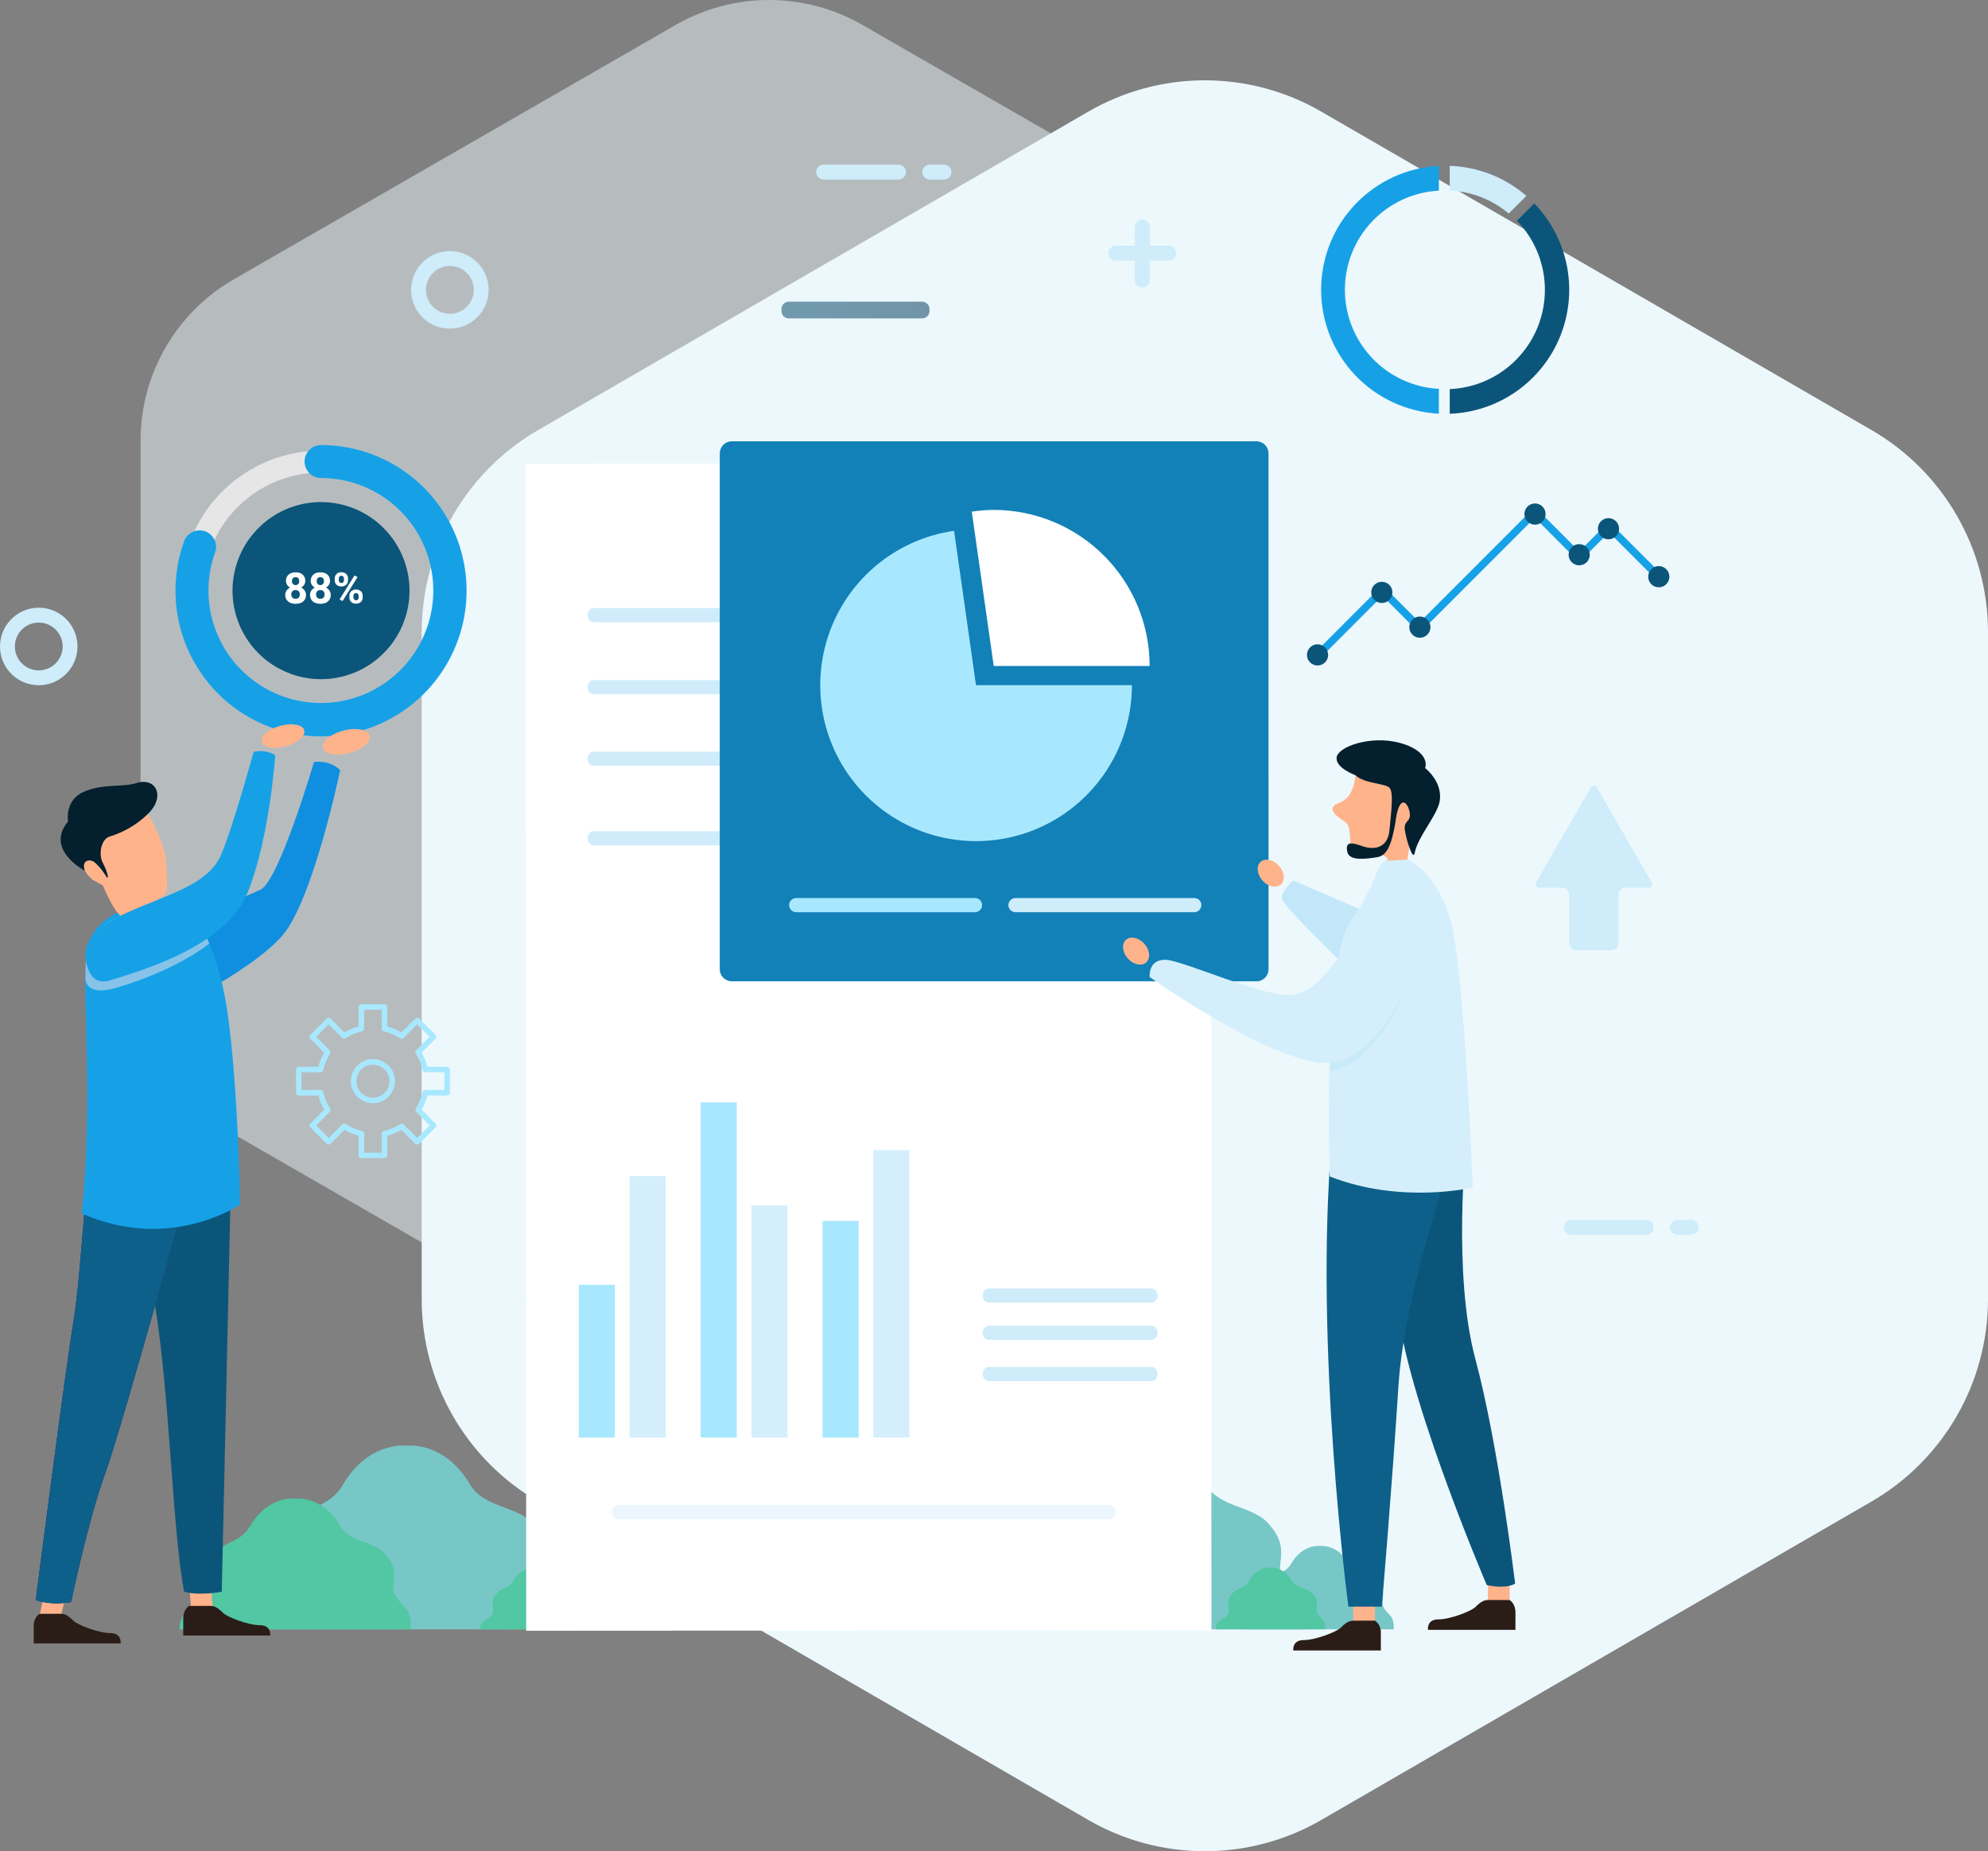 <svg width="495" height="461" viewBox="0 0 495 461" fill="none" xmlns="http://www.w3.org/2000/svg">
<rect x="0" y="0" width="495" height="461" fill="#808080" stroke="none"/>
<path d="M105 157.403V323.594C105.013 333.803 107.705 343.829 112.805 352.667C117.905 361.505 125.234 368.845 134.057 373.949L270.983 453.211C279.803 458.314 289.808 461 299.992 461C310.176 461 320.181 458.314 329.001 453.211L465.943 373.949C474.766 368.845 482.095 361.505 487.195 352.667C492.295 343.829 494.987 333.803 495 323.594V157.403C494.995 147.194 492.307 137.166 487.206 128.329C482.105 119.492 474.771 112.158 465.943 107.063L329.001 27.801C320.184 22.691 310.178 20 299.992 20C289.806 20 279.8 22.691 270.983 27.801L134.057 107.063C125.229 112.158 117.895 119.492 112.794 128.329C107.693 137.166 105.005 147.194 105 157.403H105Z" fill="#EDF8FD"/>
<path opacity="0.5" d="M35 109.673V242.324C35.011 250.473 37.171 258.476 41.264 265.53C45.357 272.585 51.239 278.443 58.321 282.517L168.212 345.783C175.29 349.856 183.32 352 191.494 352C199.667 352 207.697 349.856 214.775 345.783L324.68 282.517C331.761 278.443 337.643 272.585 341.736 265.53C345.829 258.476 347.989 250.473 348 242.324V109.673C347.996 101.524 345.839 93.521 341.745 86.467C337.651 79.413 331.765 73.559 324.68 69.493L214.775 6.227C207.699 2.148 199.668 0 191.494 0C183.319 0 175.288 2.148 168.212 6.227L58.321 69.493C51.235 73.559 45.349 79.413 41.255 86.467C37.161 93.521 35.004 101.524 35 109.673H35Z" fill="#EDF8FD"/>
<path d="M0.023 160.328C-0.107 162.233 0.331 164.133 1.28 165.789C2.23 167.445 3.649 168.782 5.357 169.63C7.066 170.479 8.988 170.802 10.88 170.558C12.772 170.314 14.549 169.514 15.987 168.259C17.425 167.004 18.458 165.351 18.957 163.508C19.456 161.665 19.397 159.716 18.789 157.906C18.181 156.097 17.05 154.508 15.54 153.342C14.03 152.175 12.208 151.483 10.305 151.353C7.753 151.182 5.237 152.031 3.31 153.713C1.382 155.396 0.2 157.775 0.023 160.328ZM3.716 160.58C3.797 159.406 4.224 158.282 4.944 157.35C5.663 156.418 6.642 155.721 7.757 155.346C8.873 154.972 10.074 154.936 11.21 155.245C12.345 155.553 13.363 156.192 14.136 157.079C14.909 157.967 15.401 159.064 15.551 160.232C15.701 161.4 15.502 162.586 14.978 163.64C14.454 164.695 13.63 165.57 12.609 166.155C11.588 166.741 10.417 167.01 9.243 166.929C7.669 166.82 6.203 166.09 5.167 164.9C4.13 163.709 3.609 162.156 3.716 160.58Z" fill="#CEECFA"/>
<path d="M102.384 71.521C102.254 73.426 102.691 75.328 103.64 76.984C104.59 78.641 106.009 79.979 107.718 80.829C109.428 81.679 111.35 82.002 113.243 81.758C115.136 81.514 116.915 80.714 118.353 79.459C119.792 78.204 120.826 76.55 121.325 74.706C121.825 72.863 121.766 70.913 121.158 69.102C120.55 67.292 119.419 65.702 117.908 64.535C116.397 63.368 114.574 62.676 112.67 62.545C110.118 62.376 107.603 63.225 105.675 64.907C103.747 66.589 102.564 68.967 102.384 71.521ZM106.081 71.777C106.162 70.602 106.588 69.477 107.307 68.545C108.026 67.613 109.005 66.915 110.12 66.54C111.236 66.164 112.437 66.129 113.573 66.437C114.708 66.745 115.727 67.383 116.501 68.271C117.274 69.158 117.767 70.255 117.917 71.423C118.067 72.591 117.867 73.778 117.344 74.832C116.82 75.887 115.996 76.762 114.975 77.348C113.954 77.933 112.782 78.203 111.608 78.122C110.828 78.069 110.065 77.862 109.364 77.514C108.664 77.165 108.039 76.681 107.525 76.09C107.012 75.499 106.62 74.813 106.372 74.07C106.124 73.327 106.025 72.543 106.081 71.762V71.777Z" fill="#CEECFA"/>
<path d="M291.011 61.177H286.275V56.449C286.253 55.972 286.049 55.522 285.704 55.192C285.359 54.862 284.901 54.678 284.424 54.678C283.947 54.678 283.489 54.862 283.144 55.192C282.799 55.522 282.595 55.972 282.574 56.449V61.177H277.833C277.343 61.177 276.873 61.372 276.526 61.719C276.179 62.066 275.985 62.537 275.985 63.028C275.985 63.518 276.179 63.989 276.526 64.336C276.873 64.683 277.343 64.878 277.833 64.878H282.574V69.636C282.562 69.887 282.602 70.137 282.69 70.371C282.778 70.606 282.912 70.82 283.085 71.001C283.258 71.182 283.466 71.326 283.696 71.425C283.926 71.523 284.174 71.574 284.424 71.574C284.674 71.574 284.922 71.523 285.152 71.425C285.382 71.326 285.59 71.182 285.763 71.001C285.936 70.82 286.071 70.606 286.158 70.371C286.246 70.137 286.286 69.887 286.275 69.636V64.878H291.011C291.501 64.878 291.972 64.683 292.318 64.336C292.665 63.989 292.86 63.518 292.86 63.028C292.86 62.537 292.665 62.066 292.318 61.719C291.972 61.372 291.501 61.177 291.011 61.177Z" fill="#CEECFA"/>
<path d="M391.336 303.767C391.086 303.756 390.836 303.795 390.601 303.883C390.367 303.971 390.153 304.106 389.972 304.279C389.791 304.452 389.647 304.66 389.549 304.89C389.45 305.121 389.4 305.369 389.4 305.619C389.4 305.87 389.45 306.117 389.549 306.348C389.647 306.578 389.791 306.786 389.972 306.959C390.153 307.132 390.367 307.267 390.601 307.355C390.836 307.443 391.086 307.482 391.336 307.471H409.833C410.083 307.482 410.333 307.443 410.568 307.355C410.802 307.267 411.016 307.132 411.197 306.959C411.378 306.786 411.522 306.578 411.62 306.348C411.719 306.117 411.769 305.87 411.769 305.619C411.769 305.369 411.719 305.121 411.62 304.89C411.522 304.66 411.378 304.452 411.197 304.279C411.016 304.106 410.802 303.971 410.568 303.883C410.333 303.795 410.083 303.756 409.833 303.767H391.336Z" fill="#CEECFA"/>
<path d="M417.763 303.767C417.513 303.756 417.263 303.795 417.029 303.883C416.794 303.971 416.58 304.106 416.399 304.279C416.218 304.452 416.074 304.66 415.976 304.89C415.877 305.121 415.827 305.369 415.827 305.619C415.827 305.87 415.877 306.117 415.976 306.348C416.074 306.578 416.218 306.786 416.399 306.959C416.58 307.132 416.794 307.267 417.029 307.355C417.263 307.443 417.513 307.482 417.763 307.471H421.151C421.628 307.45 422.077 307.245 422.407 306.9C422.736 306.555 422.92 306.096 422.92 305.619C422.92 305.142 422.736 304.683 422.407 304.338C422.077 303.993 421.628 303.789 421.151 303.767H417.763Z" fill="#CEECFA"/>
<path d="M205.148 41C204.898 40.989 204.649 41.028 204.414 41.116C204.18 41.204 203.966 41.339 203.785 41.512C203.604 41.685 203.46 41.893 203.361 42.123C203.263 42.353 203.212 42.601 203.212 42.852C203.212 43.102 203.263 43.35 203.361 43.581C203.46 43.811 203.604 44.019 203.785 44.192C203.966 44.365 204.18 44.5 204.414 44.588C204.649 44.676 204.898 44.715 205.148 44.704H223.646C223.896 44.715 224.146 44.676 224.38 44.588C224.615 44.5 224.829 44.365 225.01 44.192C225.191 44.019 225.335 43.811 225.433 43.581C225.531 43.35 225.582 43.102 225.582 42.852C225.582 42.601 225.531 42.353 225.433 42.123C225.335 41.893 225.191 41.685 225.01 41.512C224.829 41.339 224.615 41.204 224.38 41.116C224.146 41.028 223.896 40.989 223.646 41H205.148Z" fill="#CEECFA"/>
<path d="M231.579 41C231.329 40.989 231.079 41.028 230.845 41.116C230.611 41.204 230.397 41.339 230.216 41.512C230.035 41.685 229.891 41.893 229.792 42.123C229.694 42.353 229.643 42.601 229.643 42.852C229.643 43.102 229.694 43.35 229.792 43.581C229.891 43.811 230.035 44.019 230.216 44.192C230.397 44.365 230.611 44.5 230.845 44.588C231.079 44.676 231.329 44.715 231.579 44.704H234.968C235.218 44.715 235.468 44.676 235.702 44.588C235.936 44.5 236.15 44.365 236.331 44.192C236.512 44.019 236.656 43.811 236.755 43.581C236.853 43.35 236.904 43.102 236.904 42.852C236.904 42.601 236.853 42.353 236.755 42.123C236.656 41.893 236.512 41.685 236.331 41.512C236.15 41.339 235.936 41.204 235.702 41.116C235.468 41.028 235.218 40.989 234.968 41H231.579Z" fill="#CEECFA"/>
<path d="M344.652 400.506C343.372 398.524 345.782 396.859 342.883 393.724C341.045 391.708 337.382 391.972 335.831 389.345C332.962 384.417 328.677 384.982 328.677 384.982C328.677 384.982 324.404 384.417 321.523 389.345C319.972 391.983 317.807 391.568 315.951 393.584C313.071 396.742 315.631 398.788 314.34 400.781C313.048 402.774 310.288 402.111 310.288 405.736H347.066C347.07 402.119 345.932 402.537 344.652 400.506Z" fill="#78C7C7"/>
<path d="M319.596 394.217C316.772 389.824 322.073 386.192 315.714 379.277C311.651 374.85 303.617 375.487 300.198 369.624C293.842 358.795 284.43 360.019 284.43 360.019C284.43 360.019 275.017 358.795 268.662 369.624C265.232 375.487 260.503 374.545 256.44 378.972C250.096 385.898 255.721 390.416 252.901 394.847C250.081 399.278 243.978 397.771 243.978 405.74H324.893C324.893 397.771 322.423 398.656 319.596 394.217Z" fill="#78C7C7"/>
<path d="M281.779 397.548C279.757 394.394 283.519 391.825 279.016 386.873C276.105 383.735 270.393 384.179 267.931 380.001C263.413 372.303 256.719 373.188 256.719 373.188C256.719 373.188 250.002 372.303 245.484 380.001C243.029 384.179 239.659 383.512 236.779 386.674C232.261 391.599 236.278 394.809 234.256 397.978C232.234 401.147 227.893 400.069 227.893 405.747H285.537C285.537 400.065 283.778 400.698 281.779 397.548Z" fill="#9CC426"/>
<path d="M328.161 401.878C327.197 400.404 329.001 399.165 326.84 396.859C325.48 395.351 322.785 395.57 321.625 393.622C319.494 389.96 316.316 390.366 316.316 390.366C316.316 390.366 313.165 389.96 311.023 393.622C309.893 395.57 308.293 395.254 306.904 396.749C304.769 399.074 306.674 400.608 305.721 402.074C304.769 403.539 302.709 403.068 302.709 405.744H329.931C329.942 403.068 329.11 403.381 328.161 401.878Z" fill="#52C7A3"/>
<path d="M161.454 400.506C160.171 398.524 162.584 396.859 159.685 393.724C157.851 391.708 154.184 391.972 152.637 389.345C149.756 384.417 145.483 384.982 145.483 384.982C145.483 384.982 141.21 384.417 138.329 389.345C136.778 391.983 134.613 391.568 132.761 393.584C129.884 396.742 132.437 398.788 131.153 400.781C129.869 402.774 127.094 402.111 127.094 405.736H163.879C163.875 402.119 162.735 402.537 161.454 400.506Z" fill="#7EB907"/>
<path d="M136.394 394.217C133.574 389.824 138.879 386.192 132.512 379.277C128.446 374.85 120.415 375.487 116.996 369.624C110.641 358.795 101.236 360.019 101.236 360.019C101.236 360.019 91.823 358.795 85.464 369.624C82.034 375.487 77.301 374.545 73.242 378.972C66.898 385.898 72.527 390.416 69.703 394.847C66.879 399.278 60.765 397.771 60.765 405.744H141.714C141.695 397.771 139.225 398.656 136.394 394.217Z" fill="#78C7C7"/>
<path d="M98.581 397.548C96.559 394.394 100.317 391.825 95.814 386.873C92.907 383.735 87.192 384.179 84.733 380.001C80.215 372.303 73.521 373.188 73.521 373.188C73.521 373.188 66.808 372.303 62.29 380.001C59.839 384.179 56.476 383.509 53.589 386.674C49.051 391.599 53.08 394.809 51.062 397.978C49.044 401.147 44.699 400.069 44.699 405.747H102.339C102.339 400.065 100.581 400.698 98.581 397.548Z" fill="#52C7A3"/>
<path d="M144.956 401.878C143.992 400.404 145.803 399.165 143.634 396.859C142.279 395.351 139.572 395.57 138.42 393.622C136.285 389.96 133.107 390.366 133.107 390.366C133.107 390.366 129.963 389.96 127.817 393.622C126.688 395.57 125.084 395.254 123.698 396.749C121.563 399.074 123.468 400.608 122.52 402.074C121.571 403.539 119.508 403.068 119.508 405.744H146.733C146.744 403.068 145.912 403.381 144.956 401.878Z" fill="#52C7A3"/>
<path d="M131.017 406.098L301.647 406.004L301.523 115.406L130.897 115.489L131.017 406.098Z" fill="white"/>
<path style="mix-blend-mode:screen" opacity="0.6" d="M231.444 77.444C231.444 77.688 231.396 77.929 231.302 78.154C231.209 78.379 231.072 78.584 230.9 78.756C230.727 78.928 230.523 79.065 230.298 79.158C230.072 79.251 229.831 79.298 229.588 79.298H196.428C195.937 79.298 195.466 79.102 195.119 78.755C194.771 78.407 194.576 77.936 194.576 77.444V76.98C194.575 76.737 194.622 76.495 194.715 76.27C194.808 76.044 194.944 75.84 195.116 75.667C195.289 75.495 195.493 75.358 195.718 75.266C195.944 75.173 196.185 75.126 196.428 75.126H229.588C229.831 75.126 230.073 75.173 230.298 75.266C230.524 75.358 230.728 75.495 230.901 75.667C231.073 75.839 231.21 76.044 231.303 76.269C231.396 76.495 231.444 76.737 231.444 76.98V77.444Z" fill="url(#paint0_linear_245_2044)"/>
<path opacity="0.4" d="M277.796 376.549C277.796 377.525 277.122 378.313 276.29 378.313H153.872C153.043 378.313 152.365 377.525 152.365 376.549C152.365 375.573 153.043 374.786 153.872 374.786H276.29C277.122 374.786 277.796 375.573 277.796 376.549Z" fill="#CEECFA"/>
<path d="M288.232 322.618C288.232 323.594 287.555 324.382 286.726 324.382H246.199C245.367 324.382 244.693 323.594 244.693 322.618C244.693 321.646 245.371 320.859 246.199 320.859H286.723C287.555 320.859 288.229 321.646 288.229 322.618H288.232Z" fill="#CEECFA"/>
<path d="M288.232 331.888C288.232 332.863 287.555 333.651 286.726 333.651H246.199C245.367 333.651 244.693 332.863 244.693 331.888C244.693 330.915 245.371 330.128 246.199 330.128H286.723C287.555 330.128 288.229 330.915 288.229 331.888H288.232Z" fill="#CEECFA"/>
<path d="M288.232 342.167C288.232 343.142 287.555 343.93 286.726 343.93H246.199C245.367 343.93 244.693 343.142 244.693 342.167C244.693 341.191 245.371 340.403 246.199 340.403H286.723C287.555 340.403 288.229 341.191 288.229 342.167H288.232Z" fill="#CEECFA"/>
<g style="mix-blend-mode:screen" opacity="0.4">
<path d="M288.232 351.432C288.232 352.408 287.555 353.196 286.726 353.196H246.199C245.367 353.196 244.693 352.408 244.693 351.432C244.693 350.456 245.371 349.669 246.199 349.669H286.723C287.555 349.669 288.229 350.456 288.229 351.432H288.232Z" fill="white"/>
</g>
<g style="mix-blend-mode:multiply" opacity="0.2">
<path d="M189.836 153.191C189.836 154.163 189.158 154.951 188.33 154.951H147.802C146.97 154.951 146.296 154.163 146.296 153.191C146.296 152.215 146.97 151.428 147.802 151.428H188.33C189.158 151.428 189.836 152.215 189.836 153.191Z" fill="#16A1E7"/>
</g>
<g style="mix-blend-mode:multiply" opacity="0.2">
<path d="M189.836 171.119C189.836 172.095 189.158 172.883 188.33 172.883H147.802C146.97 172.883 146.296 172.095 146.296 171.119C146.296 170.147 146.97 169.36 147.802 169.36H188.33C189.158 169.36 189.836 170.147 189.836 171.119Z" fill="#16A1E7"/>
</g>
<g style="mix-blend-mode:multiply" opacity="0.2">
<path d="M189.836 188.938C189.836 189.914 189.158 190.702 188.33 190.702H147.802C146.97 190.702 146.296 189.914 146.296 188.938C146.296 187.962 146.97 187.175 147.802 187.175H188.33C189.158 187.175 189.836 187.962 189.836 188.938Z" fill="#16A1E7"/>
</g>
<g style="mix-blend-mode:multiply" opacity="0.2">
<path d="M189.836 208.754C189.836 209.726 189.158 210.514 188.33 210.514H147.802C146.97 210.514 146.296 209.726 146.296 208.754C146.296 207.778 146.97 206.99 147.802 206.99H188.33C189.158 206.99 189.836 207.778 189.836 208.754Z" fill="#16A1E7"/>
</g>
<g style="mix-blend-mode:multiply">
<path d="M153.103 319.936H144.109V357.981H153.103V319.936Z" fill="#A8E8FF"/>
</g>
<g style="mix-blend-mode:multiply">
<path d="M165.75 292.87H156.756V357.977H165.75V292.87Z" fill="#D4EFFB"/>
</g>
<g style="mix-blend-mode:multiply">
<path d="M183.45 274.501H174.455V357.977H183.45V274.501Z" fill="#A8E8FF"/>
</g>
<g style="mix-blend-mode:multiply">
<path d="M196.089 300.199H187.095V357.977H196.089V300.199Z" fill="#D4EFFB"/>
</g>
<g style="mix-blend-mode:multiply">
<path d="M213.8 304.035H204.806V357.977H213.8V304.035Z" fill="#A8E8FF"/>
</g>
<g style="mix-blend-mode:multiply">
<path d="M226.44 286.404H217.445V357.977H226.44V286.404Z" fill="#D4EFFB"/>
</g>
<path d="M45.068 147.091C45.064 153.993 47.106 160.742 50.935 166.483C54.764 172.224 60.209 176.699 66.58 179.343C72.951 181.987 79.962 182.681 86.727 181.337C93.493 179.993 99.707 176.671 104.586 171.791C109.464 166.912 112.787 160.694 114.134 153.925C115.48 147.155 114.791 140.138 112.153 133.76C109.514 127.383 105.045 121.932 99.31 118.097C93.576 114.262 86.834 112.215 79.936 112.215C70.695 112.225 61.835 115.902 55.298 122.44C48.762 128.977 45.083 137.843 45.068 147.091ZM50.539 147.091C50.539 141.272 52.264 135.585 55.495 130.747C58.726 125.909 63.317 122.139 68.689 119.913C74.061 117.687 79.972 117.105 85.674 118.24C91.376 119.376 96.614 122.178 100.725 126.293C104.836 130.407 107.636 135.65 108.77 141.357C109.904 147.063 109.321 152.979 107.096 158.354C104.871 163.73 101.103 168.325 96.269 171.557C91.434 174.79 85.751 176.515 79.936 176.515C72.141 176.507 64.668 173.404 59.157 167.888C53.645 162.372 50.546 154.892 50.539 147.091Z" fill="#E6E6E6"/>
<path d="M79.937 125.026C75.578 125.025 71.317 126.318 67.692 128.741C64.067 131.164 61.242 134.608 59.574 138.638C57.906 142.668 57.469 147.103 58.319 151.381C59.169 155.66 61.268 159.59 64.35 162.674C67.432 165.759 71.359 167.859 75.635 168.71C79.91 169.561 84.341 169.124 88.368 167.454C92.395 165.785 95.836 162.957 98.257 159.33C100.679 155.703 101.971 151.438 101.97 147.076C101.964 141.23 99.641 135.625 95.51 131.491C91.379 127.357 85.778 125.032 79.937 125.026Z" fill="#0C557A"/>
<path d="M79.936 119.035C85.881 119.043 91.669 120.944 96.462 124.465C101.255 127.985 104.803 132.941 106.593 138.614C108.383 144.287 108.322 150.384 106.418 156.02C104.515 161.656 100.868 166.54 96.005 169.963C91.143 173.386 85.318 175.171 79.374 175.059C73.43 174.948 67.676 172.946 62.945 169.342C58.215 165.739 54.753 160.722 53.062 155.019C51.371 149.315 51.538 143.221 53.539 137.618C53.73 137.109 53.818 136.567 53.797 136.024C53.777 135.48 53.648 134.946 53.42 134.453C53.191 133.96 52.867 133.517 52.466 133.15C52.065 132.783 51.595 132.5 51.084 132.316C50.572 132.133 50.029 132.053 49.487 132.081C48.944 132.109 48.413 132.245 47.923 132.481C47.433 132.716 46.995 133.047 46.635 133.454C46.274 133.86 45.997 134.334 45.821 134.849C43.22 142.103 42.996 149.997 45.18 157.387C47.364 164.777 51.844 171.278 57.969 175.949C64.094 180.619 71.547 183.216 79.246 183.363C86.945 183.509 94.491 181.197 100.789 176.763C107.087 172.328 111.81 166.002 114.273 158.7C116.736 151.398 116.811 143.501 114.488 136.154C112.164 128.807 107.562 122.391 101.35 117.837C95.137 113.284 87.637 110.828 79.936 110.828C78.849 110.828 77.806 111.26 77.037 112.03C76.268 112.799 75.836 113.843 75.836 114.931C75.836 116.02 76.268 117.063 77.037 117.833C77.806 118.602 78.849 119.035 79.936 119.035Z" fill="#16A1E7"/>
<path d="M76.013 144.638C76.019 144.987 75.922 145.331 75.735 145.625C75.547 145.915 75.288 146.151 74.982 146.311C75.338 146.479 75.644 146.739 75.867 147.065C76.086 147.389 76.199 147.773 76.19 148.165C76.198 148.494 76.132 148.821 75.998 149.122C75.873 149.389 75.689 149.623 75.46 149.808C75.219 150.002 74.941 150.144 74.643 150.226C73.971 150.412 73.262 150.412 72.591 150.226C72.291 150.144 72.012 150.002 71.77 149.808C71.54 149.623 71.354 149.389 71.228 149.122C71.09 148.822 71.021 148.495 71.028 148.165C71.022 147.772 71.136 147.387 71.356 147.061C71.578 146.742 71.881 146.489 72.233 146.326C71.927 146.167 71.667 145.931 71.48 145.64C71.296 145.345 71.2 145.002 71.205 144.653C71.199 144.338 71.26 144.026 71.386 143.738C71.501 143.479 71.672 143.25 71.887 143.067C72.109 142.882 72.364 142.743 72.64 142.656C72.956 142.56 73.285 142.513 73.615 142.517C73.944 142.512 74.272 142.56 74.586 142.656C74.861 142.744 75.117 142.883 75.339 143.067C75.553 143.251 75.724 143.48 75.84 143.738C75.959 144.023 76.018 144.329 76.013 144.638ZM74.654 148.029C74.656 147.874 74.63 147.72 74.579 147.573C74.53 147.445 74.457 147.328 74.364 147.227C74.27 147.131 74.155 147.058 74.029 147.012C73.89 146.958 73.742 146.931 73.592 146.933C73.443 146.93 73.294 146.957 73.156 147.012C73.031 147.058 72.918 147.131 72.824 147.227C72.729 147.326 72.655 147.444 72.606 147.573C72.556 147.72 72.532 147.874 72.534 148.029C72.531 148.184 72.556 148.339 72.606 148.485C72.655 148.613 72.729 148.73 72.824 148.828C72.917 148.925 73.032 148.999 73.159 149.043C73.301 149.093 73.45 149.117 73.6 149.114C73.742 149.123 73.884 149.102 74.018 149.052C74.151 149.003 74.273 148.927 74.376 148.828C74.569 148.613 74.669 148.33 74.654 148.041V148.029ZM74.496 144.698C74.51 144.439 74.427 144.184 74.263 143.982C74.178 143.891 74.075 143.82 73.96 143.773C73.844 143.727 73.72 143.707 73.596 143.715C73.474 143.708 73.351 143.728 73.237 143.773C73.122 143.818 73.019 143.887 72.933 143.975C72.767 144.178 72.684 144.436 72.7 144.698C72.686 144.964 72.769 145.225 72.933 145.433C73.021 145.521 73.124 145.591 73.239 145.639C73.353 145.687 73.476 145.711 73.6 145.711C73.724 145.711 73.847 145.687 73.961 145.639C74.075 145.591 74.179 145.521 74.266 145.433C74.426 145.227 74.507 144.97 74.496 144.71V144.698Z" fill="white"/>
<path d="M82.173 144.638C82.18 144.987 82.084 145.33 81.898 145.625C81.71 145.914 81.45 146.15 81.145 146.311C81.501 146.478 81.806 146.739 82.026 147.065C82.246 147.389 82.359 147.773 82.35 148.165C82.359 148.494 82.294 148.822 82.158 149.122C82.033 149.388 81.85 149.622 81.623 149.808C81.382 150.001 81.104 150.143 80.806 150.226C80.135 150.412 79.426 150.412 78.754 150.226C78.454 150.144 78.174 150.002 77.93 149.808C77.701 149.622 77.517 149.388 77.391 149.122C77.253 148.822 77.185 148.495 77.192 148.165C77.183 147.772 77.298 147.386 77.519 147.061C77.741 146.743 78.042 146.49 78.393 146.326C78.088 146.165 77.829 145.929 77.64 145.64C77.458 145.343 77.364 145.001 77.369 144.653C77.362 144.339 77.424 144.026 77.549 143.738C77.664 143.479 77.835 143.25 78.05 143.067C78.272 142.881 78.528 142.742 78.803 142.656C79.439 142.47 80.114 142.47 80.75 142.656C81.025 142.744 81.28 142.883 81.503 143.067C81.715 143.251 81.885 143.48 82 143.738C82.121 144.022 82.18 144.329 82.173 144.638ZM80.818 148.029C80.82 147.874 80.793 147.719 80.739 147.573C80.692 147.445 80.621 147.327 80.528 147.227C80.432 147.132 80.318 147.059 80.193 147.012C80.053 146.958 79.905 146.931 79.756 146.933C79.606 146.93 79.458 146.957 79.319 147.012C79.194 147.057 79.08 147.131 78.988 147.227C78.891 147.325 78.817 147.444 78.769 147.573C78.716 147.719 78.691 147.874 78.694 148.029C78.691 148.185 78.716 148.339 78.769 148.485C78.817 148.614 78.891 148.731 78.988 148.828C79.079 148.925 79.193 148.999 79.319 149.043C79.462 149.093 79.612 149.117 79.763 149.114C79.905 149.123 80.048 149.102 80.181 149.052C80.314 149.003 80.436 148.927 80.539 148.828C80.732 148.613 80.833 148.33 80.818 148.041V148.029ZM80.659 144.698C80.672 144.439 80.587 144.183 80.422 143.983C80.339 143.891 80.236 143.82 80.121 143.774C80.007 143.727 79.883 143.707 79.76 143.715C79.637 143.708 79.514 143.727 79.4 143.772C79.285 143.817 79.182 143.886 79.097 143.975C78.929 144.177 78.845 144.436 78.86 144.698C78.847 144.964 78.931 145.225 79.097 145.433C79.183 145.522 79.287 145.592 79.401 145.64C79.515 145.688 79.638 145.713 79.761 145.713C79.885 145.713 80.008 145.688 80.122 145.64C80.236 145.592 80.339 145.522 80.426 145.433C80.587 145.227 80.669 144.971 80.659 144.71V144.698Z" fill="white"/>
<path d="M83.34 144.073C83.34 143.865 83.377 143.658 83.449 143.462C83.519 143.277 83.627 143.107 83.766 142.965C83.911 142.815 84.087 142.698 84.281 142.622C84.508 142.535 84.75 142.493 84.993 142.498C85.24 142.493 85.485 142.535 85.716 142.622C85.91 142.698 86.086 142.815 86.232 142.965C86.373 143.105 86.481 143.275 86.548 143.462C86.621 143.658 86.658 143.865 86.657 144.073V144.48C86.658 144.687 86.621 144.893 86.548 145.086C86.483 145.275 86.374 145.445 86.232 145.584C86.085 145.73 85.911 145.845 85.72 145.923C85.257 146.089 84.751 146.089 84.289 145.923C84.093 145.848 83.914 145.732 83.766 145.584C83.625 145.443 83.517 145.273 83.449 145.086C83.377 144.893 83.34 144.687 83.34 144.48V144.073ZM84.345 144.48C84.345 144.568 84.359 144.656 84.387 144.74C84.425 144.871 84.507 144.985 84.618 145.065C84.729 145.144 84.864 145.183 85.001 145.177C85.098 145.18 85.194 145.161 85.283 145.12C85.362 145.085 85.431 145.032 85.486 144.966C85.54 144.9 85.58 144.823 85.603 144.74C85.629 144.656 85.642 144.568 85.641 144.48V144.073C85.641 143.984 85.628 143.895 85.603 143.809C85.58 143.728 85.54 143.652 85.486 143.587C85.433 143.518 85.363 143.465 85.283 143.432C85.192 143.39 85.093 143.369 84.993 143.372C84.895 143.369 84.798 143.39 84.711 143.432C84.631 143.466 84.561 143.519 84.507 143.587C84.453 143.653 84.412 143.728 84.387 143.809C84.361 143.895 84.347 143.983 84.345 144.073V144.48ZM85.302 149.676L84.549 149.273L88.272 143.304L89.025 143.704L85.302 149.676ZM86.992 148.372C86.99 148.165 87.026 147.96 87.098 147.766C87.166 147.576 87.275 147.403 87.418 147.261C87.568 147.115 87.744 147 87.937 146.921C88.163 146.836 88.403 146.794 88.645 146.797C88.89 146.794 89.134 146.836 89.364 146.921C89.559 146.998 89.737 147.114 89.888 147.261C90.029 147.403 90.137 147.576 90.204 147.766C90.274 147.96 90.308 148.165 90.305 148.372V148.764C90.309 148.973 90.274 149.181 90.204 149.378C90.131 149.568 90.02 149.74 89.876 149.883C89.733 150.027 89.561 150.138 89.372 150.211C88.91 150.377 88.406 150.377 87.945 150.211C87.746 150.14 87.565 150.024 87.418 149.872C87.278 149.732 87.168 149.563 87.098 149.378C87.026 149.182 86.99 148.973 86.992 148.764V148.372ZM87.998 148.779C87.997 148.869 88.012 148.958 88.043 149.043C88.073 149.125 88.119 149.201 88.178 149.265C88.233 149.333 88.305 149.386 88.385 149.42C88.469 149.461 88.562 149.482 88.656 149.48C88.764 149.484 88.871 149.463 88.969 149.42C89.047 149.386 89.116 149.333 89.168 149.265C89.216 149.199 89.249 149.123 89.266 149.043C89.286 148.956 89.296 148.868 89.296 148.779V148.387C89.298 148.299 89.284 148.211 89.255 148.127C89.231 148.045 89.191 147.968 89.138 147.901C89.04 147.8 88.913 147.731 88.774 147.704C88.636 147.676 88.493 147.691 88.363 147.747C88.284 147.783 88.213 147.836 88.156 147.901C88.102 147.968 88.061 148.045 88.035 148.127C88.009 148.211 87.996 148.299 87.998 148.387V148.779Z" fill="white"/>
<path d="M328.948 72.161C328.949 80.087 331.992 87.709 337.45 93.451C342.907 99.194 350.361 102.619 358.27 103.017V96.834C351.953 96.502 346.004 93.757 341.65 89.165C337.296 84.573 334.869 78.484 334.869 72.154C334.869 65.823 337.296 59.734 341.65 55.142C346.004 50.55 351.953 47.805 358.27 47.473V41.313C350.363 41.711 342.91 45.134 337.452 50.876C331.995 56.617 328.951 64.237 328.948 72.161Z" fill="#16A1E7"/>
<path d="M380.055 48.781C374.737 44.178 368.005 41.535 360.978 41.29V47.439C366.368 47.685 371.529 49.699 375.662 53.17L380.055 48.781Z" fill="#CEECFA"/>
<path d="M382.028 50.646L377.702 54.972C381.02 58.398 383.277 62.711 384.201 67.392C385.124 72.073 384.675 76.921 382.907 81.352C381.139 85.783 378.128 89.608 374.237 92.365C370.346 95.122 365.741 96.694 360.978 96.89V103.04C366.943 102.822 372.716 100.879 377.601 97.445C382.485 94.012 386.269 89.235 388.497 83.693C390.724 78.151 391.299 72.082 390.151 66.22C389.003 60.358 386.181 54.955 382.028 50.665V50.646Z" fill="#0C557A"/>
<path d="M10.836 397.88L9.465 403.905H14.853L16.291 397.56L10.836 397.88Z" fill="#FFB38B"/>
<path d="M9.823 401.874C9.357 402.221 8.983 402.677 8.734 403.203C8.485 403.729 8.369 404.307 8.396 404.888V409.252H30.034C30.034 409.252 30.41 406.678 27.459 406.678C24.507 406.678 19.273 404.609 18.298 403.626C17.056 402.36 16.16 401.874 15.211 401.874H9.823Z" fill="#2A1D18"/>
<path d="M47.222 395.909L47.673 401.938H53.065L52.591 395.589L47.222 395.909Z" fill="#FFB38B"/>
<path d="M47.063 399.915C47.063 399.915 45.629 400.785 45.629 402.929V407.292H67.275C67.275 407.292 67.651 404.711 64.695 404.711C61.74 404.711 56.518 402.643 55.546 401.659C54.296 400.386 53.404 399.911 52.448 399.911L47.063 399.915Z" fill="#2A1D18"/>
<path d="M57.606 289.121L55.222 396.384C55.222 396.384 49.575 397.477 45.847 396.384C42.711 380.038 42.301 344.1 37.805 320.403C33.31 296.706 30.049 291.811 30.049 281.193C30.049 270.575 57.606 289.121 57.606 289.121Z" fill="#0C557A"/>
<path d="M49.353 286.596C49.353 286.596 30.614 354.703 26.258 366.689C21.901 378.674 17.696 398.958 17.696 398.958C17.696 398.958 13.2 399.899 8.904 398.475C8.904 398.475 16.122 342.227 18.294 329.144C20.467 316.062 21.307 287.474 24.014 282.045C26.721 276.615 49.353 286.596 49.353 286.596Z" fill="#194866"/>
<path d="M49.353 286.596C49.353 286.596 30.614 354.703 26.258 366.689C21.901 378.674 17.696 398.958 17.696 398.958C17.696 398.958 13.2 399.899 8.904 398.475C8.904 398.475 16.122 342.227 18.294 329.144C20.467 316.062 21.307 287.474 24.014 282.045C26.721 276.615 49.353 286.596 49.353 286.596Z" fill="#3B3687"/>
<path d="M49.353 286.596C49.353 286.596 30.614 354.703 26.258 366.689C21.901 378.674 17.696 398.958 17.696 398.958C17.696 398.958 13.2 399.899 8.904 398.475C8.904 398.475 16.122 342.227 18.294 329.144C20.467 316.062 21.307 287.474 24.014 282.045C26.721 276.615 49.353 286.596 49.353 286.596Z" fill="#0D608A"/>
<path d="M51.066 227.402C51.066 227.402 60.264 223.69 64.869 221.535C69.473 219.38 78.189 189.745 78.189 189.745C78.189 189.745 82.079 189.142 84.699 191.783C84.699 191.783 78.001 224.041 70.324 232.959C62.647 241.878 38.155 254.934 34.13 252.319C30.106 249.704 51.066 227.402 51.066 227.402Z" fill="#108FE0"/>
<path d="M46.205 224.877C46.205 224.877 53.893 232.534 56.717 252.632C59.372 271.528 59.771 299.943 59.771 299.943C59.771 299.943 42.527 311.951 20.377 302.204C23.215 273.567 20.584 251.377 21.416 238.525C22.248 225.672 36.898 224.463 46.205 224.877Z" fill="#16A1E7"/>
<path d="M22.846 218.973H22.967C22.327 218.461 21.775 217.847 21.333 217.157C19.292 214.104 21.615 213.057 23.66 214.786C24.692 215.712 25.581 216.786 26.295 217.974C27.18 219.602 27.007 217.511 25.651 214.997C24.296 212.484 25.35 208.739 27.387 208.283C27.387 208.283 26.231 207.036 28.984 205.502C31.736 203.969 35.693 201.516 36.935 202.823C36.935 202.823 41.348 210.144 41.42 215.344C41.491 220.544 42.436 222.458 39.469 223.713C38.234 224.233 37.703 229.662 33.178 227.258C33.178 227.258 31.265 233.822 25.595 220.476L22.846 218.973Z" fill="#FFB38B"/>
<g style="mix-blend-mode:multiply" opacity="0.4">
<g style="mix-blend-mode:multiply" opacity="0.4">
<path d="M29.368 222.594C34.612 225.529 37.896 224.79 39.612 224.063C39.66 224.044 39.703 224.016 39.739 223.98C39.775 223.944 39.803 223.901 39.822 223.854C39.841 223.807 39.85 223.757 39.849 223.706C39.848 223.655 39.837 223.605 39.816 223.558C39.796 223.513 39.768 223.471 39.732 223.437C39.696 223.402 39.654 223.375 39.608 223.357C39.562 223.339 39.513 223.33 39.463 223.331C39.413 223.332 39.364 223.342 39.319 223.362C39.157 223.438 37.207 225.68 29.368 222.594Z" fill="#FFAD97"/>
</g>
</g>
<path d="M27.38 208.298C25.343 208.754 24.3 212.492 25.644 215.013C26.988 217.533 27.173 219.617 26.288 217.989C25.573 216.801 24.685 215.727 23.652 214.802C22.357 213.701 20.181 214.259 21.122 216.848C20.708 216.588 11.186 211.422 16.943 204.59C16.943 204.59 16.009 199.357 20.787 197.213C25.565 195.069 30.486 196.116 33.965 195.012C38.905 193.445 41.284 198.403 36.8 202.714C34.142 205.291 30.915 207.204 27.38 208.298Z" fill="#041F2D"/>
<path d="M75.754 181.854C76.13 183.26 74.078 185.046 71.16 185.845C68.242 186.643 65.561 186.154 65.17 184.744C64.778 183.335 66.845 181.553 69.763 180.754C72.681 179.955 75.373 180.445 75.754 181.854Z" fill="#FFB38B"/>
<path d="M92.019 183.196C92.418 184.741 90.162 186.681 86.958 187.525C83.754 188.369 80.836 187.804 80.43 186.27C80.023 184.737 82.312 182.789 85.475 181.941C88.638 181.093 91.616 181.666 92.019 183.196Z" fill="#FFB38B"/>
<path d="M315.861 241.403C315.85 242.196 315.528 242.952 314.964 243.508C314.4 244.065 313.64 244.376 312.849 244.376H182.23C181.438 244.376 180.679 244.065 180.115 243.508C179.551 242.952 179.229 242.196 179.218 241.403V112.859C179.231 112.068 179.554 111.314 180.117 110.759C180.681 110.204 181.44 109.894 182.23 109.894H312.837C313.628 109.894 314.387 110.204 314.95 110.759C315.514 111.314 315.837 112.068 315.849 112.859L315.861 241.403Z" fill="#1281B8"/>
<path d="M247.434 126.981C245.604 126.994 243.776 127.138 241.967 127.415L247.434 165.848H286.252C286.254 160.745 285.251 155.692 283.301 150.976C281.352 146.261 278.493 141.977 274.888 138.367C271.283 134.758 267.003 131.895 262.293 129.941C257.582 127.988 252.533 126.982 247.434 126.981Z" fill="white"/>
<path d="M237.554 132.185C230.188 133.238 223.28 136.388 217.653 141.259C212.026 146.131 207.917 152.52 205.816 159.663C203.715 166.806 203.711 174.404 205.803 181.549C207.896 188.695 211.998 195.088 217.619 199.966C223.241 204.845 230.145 208.003 237.51 209.064C244.875 210.125 252.389 209.045 259.157 205.952C265.926 202.859 271.663 197.884 275.685 191.619C279.707 185.355 281.845 178.065 281.843 170.618H243.017L237.554 132.185Z" fill="#A8E8FF"/>
<path d="M244.539 225.393C244.538 225.86 244.352 226.307 244.023 226.637C243.693 226.966 243.246 227.152 242.78 227.153H198.251C197.784 227.153 197.336 226.968 197.005 226.638C196.674 226.308 196.487 225.861 196.485 225.393C196.487 224.926 196.674 224.478 197.005 224.149C197.336 223.819 197.784 223.634 198.251 223.634H242.78C243.246 223.635 243.693 223.82 244.023 224.15C244.352 224.48 244.538 224.927 244.539 225.393Z" fill="#A8E8FF"/>
<path d="M299.132 225.393C299.131 225.86 298.946 226.307 298.616 226.637C298.287 226.966 297.84 227.152 297.374 227.153H252.844C252.377 227.153 251.929 226.968 251.598 226.638C251.268 226.308 251.081 225.861 251.079 225.393C251.081 224.926 251.268 224.478 251.598 224.149C251.929 223.819 252.377 223.634 252.844 223.634H297.374C297.84 223.635 298.287 223.82 298.616 224.15C298.946 224.48 299.131 224.927 299.132 225.393Z" fill="#CEECFA"/>
<path d="M339.423 226.78L322.017 219.263C322.017 219.263 319.155 221.663 319.155 223.577C319.155 225.491 334.637 240.194 334.637 240.194L339.423 226.78Z" fill="#C2E7F9"/>
<path d="M318.455 215.608C319.837 217.164 320.044 219.252 318.907 220.258C317.77 221.264 315.733 220.838 314.351 219.278C312.969 217.718 312.751 215.646 313.884 214.624C315.017 213.603 317.062 214.052 318.455 215.608Z" fill="#FFB38B"/>
<path d="M342.367 399.542V405.604H336.941V399.214L342.367 399.542Z" fill="#FFB38B"/>
<path d="M342.367 403.573C342.839 403.917 343.219 404.372 343.472 404.898C343.726 405.424 343.845 406.004 343.82 406.588V411.015H322.024C322.024 411.015 321.648 408.419 324.622 408.419C327.596 408.419 332.86 406.339 333.831 405.34C335.089 404.071 335.989 403.588 336.941 403.588L342.367 403.573Z" fill="#2A1D18"/>
<path d="M375.903 394.421V400.491H370.481V394.101L375.903 394.421Z" fill="#FFB38B"/>
<path d="M375.902 398.453C375.902 398.453 377.341 399.327 377.341 401.467V405.868H355.56C355.56 405.868 355.157 403.268 358.146 403.268C361.136 403.268 366.399 401.181 367.36 400.193C368.625 398.916 369.528 398.438 370.481 398.438L375.902 398.453Z" fill="#2A1D18"/>
<path d="M365.101 284.411C365.101 284.411 361.607 317.042 367.36 338.448C373.113 359.853 377.262 394.345 377.262 394.345C377.262 394.345 375.338 395.819 370.195 394.722C370.195 394.722 347.811 342.487 347.811 321.88V285.006C347.811 285.006 361.23 280.53 365.101 284.411Z" fill="#0C557A"/>
<path d="M362.954 284.532C362.954 284.532 349.795 320.207 348.207 345.14C346.618 370.072 344.065 400.092 344.065 400.092H335.744C335.744 400.092 327.133 335.561 331.603 283.797C332.578 272.391 356.614 278.213 362.954 284.532Z" fill="#0D608A"/>
<path d="M350.006 213.747C350.006 213.747 357.936 216.87 361.301 229.647C364.667 242.425 366.719 295.715 366.719 295.715C366.719 295.715 348.929 299.98 331.098 292.961C331.098 292.961 329.215 239.391 336.226 229.493C343.237 219.594 342.393 215.175 345.496 214.025C348.598 212.876 350.006 213.747 350.006 213.747Z" fill="#D4EFFB"/>
<path d="M337.502 193.038C337.502 193.038 337.299 198.49 333.605 199.854C329.912 201.218 332.634 203.155 334.972 204.711C337.31 206.267 334.863 213.754 338.173 213C341.482 212.247 345.368 212.416 345.567 214.357L350.417 214.067C350.417 214.067 353.805 196.173 348.677 193.836C343.549 191.5 337.502 193.038 337.502 193.038Z" fill="#FFB38B"/>
<path d="M337.502 193.038C337.502 193.038 332.431 191.244 332.822 188.577C333.214 185.909 341.294 183.083 348.432 184.967C353.15 186.21 355.586 188.629 354.863 191.286C354.863 191.286 359.133 194.519 358.512 199.293C358.067 202.823 353.067 208.215 352.246 212.413C351.87 214.376 350.326 209.775 349.833 206.949C349.34 204.123 351.399 204.914 351.011 202.375C350.624 199.835 348.338 197.186 347.378 205.235C346.433 210.457 345.36 213.083 342.86 213.468C340.36 213.852 335.955 214.545 335.465 212.115C334.976 209.685 336.218 209.647 339.231 210.713C342.243 211.78 345.563 211.128 345.966 206.761C346.369 202.394 347.077 197.281 345.966 196.161C344.856 195.042 339.611 195.14 337.502 193.038Z" fill="#041F2D"/>
<g style="mix-blend-mode:multiply" opacity="0.6">
<path d="M351.99 241.761L338.334 234.565C336.557 235.16 334.818 237.605 332.807 240.386C331.561 248.193 331.218 258.273 331.207 266.762C344.174 264.818 351.99 241.761 351.99 241.761Z" fill="#C2E7F9"/>
</g>
<path d="M338.948 232.364C334.637 233.811 330.639 245.929 322.337 247.7C316.015 249.041 294.411 238.999 290.104 238.999C285.796 238.999 286.267 243.306 286.267 243.306C286.267 243.306 313.794 262.952 328.639 264.633C343.485 266.314 352.589 240.194 352.589 240.194L338.948 232.364Z" fill="#D4EFFB"/>
<path d="M284.934 235.02C286.316 236.569 286.527 238.653 285.386 239.666C284.245 240.68 282.205 240.239 280.823 238.687C279.441 237.134 279.23 235.051 280.36 234.037C281.489 233.023 283.545 233.46 284.934 235.02Z" fill="#FFB38B"/>
<g style="mix-blend-mode:multiply" opacity="0.6">
<path d="M29.183 245.921C39.484 242.816 47.255 238.724 52.127 234.971C49.251 227.997 46.337 225.009 46.22 224.896C35.994 225.371 22.082 228.163 21.416 238.547C21.318 240.054 21.273 241.671 21.258 243.412C21.322 244.881 22.048 248.073 29.183 245.921Z" fill="#D2DBEA"/>
</g>
<path d="M21.348 238.751C20.798 233.231 25.49 229.64 35.418 225.635C45.347 221.629 52.384 219.146 55.151 212.654C57.918 206.162 63.156 187.25 63.156 187.25C63.156 187.25 66.043 186.429 68.532 188.075C68.532 188.075 67.154 208.517 61.755 222.051C56.356 235.586 36.062 241.411 27.406 244.143C21.837 245.895 21.348 238.751 21.348 238.751Z" fill="#16A1E7"/>
<path d="M381.497 126.91L353.455 154.974L344.882 146.39C344.794 146.303 344.691 146.233 344.576 146.185C344.462 146.138 344.339 146.113 344.215 146.113C344.092 146.113 343.969 146.138 343.855 146.185C343.74 146.233 343.636 146.303 343.549 146.39L327.702 162.246C327.531 162.424 327.436 162.662 327.439 162.909C327.441 163.156 327.54 163.392 327.715 163.566C327.89 163.741 328.126 163.84 328.373 163.841C328.62 163.843 328.857 163.748 329.035 163.576L344.2 148.387L352.789 156.982C352.876 157.07 352.98 157.139 353.094 157.187C353.209 157.234 353.331 157.259 353.455 157.259C353.579 157.259 353.701 157.234 353.816 157.187C353.93 157.139 354.034 157.07 354.121 156.982L382.156 128.918L392.548 139.318C392.724 139.494 392.963 139.593 393.212 139.593C393.462 139.593 393.701 139.494 393.877 139.318L400.632 132.562L412.205 144.141C412.385 144.301 412.619 144.387 412.859 144.38C413.099 144.373 413.328 144.275 413.498 144.105C413.668 143.934 413.767 143.705 413.774 143.465C413.78 143.224 413.695 142.99 413.534 142.811L401.298 130.565C401.211 130.477 401.107 130.408 400.993 130.36C400.879 130.313 400.757 130.288 400.633 130.288C400.51 130.288 400.388 130.313 400.274 130.36C400.16 130.408 400.056 130.477 399.969 130.565L393.222 137.313L382.83 126.91C382.743 126.822 382.639 126.752 382.525 126.705C382.41 126.657 382.288 126.633 382.164 126.633C382.04 126.633 381.917 126.657 381.803 126.705C381.689 126.752 381.585 126.822 381.497 126.91Z" fill="#16A1E7"/>
<path d="M330.703 163.082C330.703 163.604 330.548 164.114 330.258 164.548C329.969 164.981 329.557 165.319 329.076 165.519C328.594 165.719 328.064 165.771 327.553 165.669C327.042 165.567 326.572 165.316 326.203 164.947C325.835 164.578 325.584 164.108 325.482 163.597C325.38 163.085 325.433 162.555 325.632 162.073C325.832 161.591 326.169 161.179 326.603 160.889C327.036 160.599 327.546 160.445 328.067 160.445C328.766 160.445 329.436 160.723 329.931 161.217C330.425 161.712 330.703 162.383 330.703 163.082Z" fill="#0C557A"/>
<path d="M346.704 147.521C346.704 148.042 346.55 148.552 346.26 148.986C345.97 149.42 345.559 149.758 345.077 149.957C344.596 150.157 344.066 150.209 343.554 150.108C343.043 150.006 342.574 149.755 342.205 149.386C341.836 149.017 341.585 148.547 341.484 148.035C341.382 147.524 341.434 146.993 341.634 146.511C341.833 146.029 342.171 145.617 342.604 145.328C343.038 145.038 343.547 144.883 344.069 144.883C344.768 144.883 345.438 145.161 345.932 145.656C346.427 146.15 346.704 146.821 346.704 147.521Z" fill="#0C557A"/>
<path d="M356.177 156.172C356.177 156.694 356.023 157.203 355.733 157.637C355.443 158.071 355.032 158.409 354.55 158.609C354.069 158.808 353.539 158.861 353.028 158.759C352.516 158.657 352.047 158.406 351.678 158.037C351.309 157.668 351.058 157.198 350.957 156.686C350.855 156.175 350.907 155.644 351.107 155.162C351.306 154.681 351.644 154.269 352.077 153.979C352.511 153.689 353.02 153.534 353.542 153.534C354.241 153.534 354.911 153.812 355.405 154.307C355.9 154.801 356.177 155.472 356.177 156.172Z" fill="#0C557A"/>
<path d="M384.845 128.014C384.845 128.535 384.69 129.045 384.4 129.479C384.111 129.913 383.699 130.251 383.218 130.451C382.736 130.65 382.206 130.702 381.695 130.601C381.184 130.499 380.714 130.248 380.345 129.879C379.977 129.51 379.726 129.04 379.624 128.528C379.522 128.017 379.575 127.486 379.774 127.004C379.974 126.522 380.311 126.111 380.745 125.821C381.178 125.531 381.688 125.376 382.209 125.376C382.908 125.376 383.578 125.654 384.073 126.149C384.567 126.643 384.845 127.314 384.845 128.014Z" fill="#0C557A"/>
<path d="M395.846 138.138C395.846 138.66 395.691 139.17 395.402 139.604C395.112 140.037 394.701 140.375 394.219 140.575C393.738 140.775 393.208 140.827 392.696 140.725C392.185 140.623 391.715 140.372 391.347 140.003C390.978 139.634 390.727 139.165 390.626 138.653C390.524 138.141 390.576 137.611 390.776 137.129C390.975 136.647 391.313 136.235 391.746 135.945C392.18 135.655 392.689 135.501 393.21 135.501C393.909 135.501 394.58 135.779 395.074 136.273C395.568 136.768 395.846 137.439 395.846 138.138Z" fill="#0C557A"/>
<path d="M403.139 131.665C403.139 132.187 402.984 132.697 402.695 133.13C402.405 133.564 401.994 133.902 401.512 134.102C401.03 134.301 400.501 134.354 399.989 134.252C399.478 134.15 399.008 133.899 398.64 133.53C398.271 133.161 398.02 132.691 397.919 132.18C397.817 131.668 397.869 131.138 398.069 130.656C398.268 130.174 398.606 129.762 399.039 129.472C399.473 129.182 399.982 129.027 400.503 129.027C401.202 129.027 401.873 129.305 402.367 129.8C402.861 130.295 403.139 130.965 403.139 131.665Z" fill="#0C557A"/>
<path d="M415.666 143.613C415.666 144.135 415.511 144.645 415.221 145.079C414.932 145.512 414.52 145.85 414.039 146.05C413.557 146.25 413.027 146.302 412.516 146.2C412.005 146.098 411.535 145.847 411.166 145.478C410.798 145.109 410.547 144.639 410.445 144.128C410.343 143.616 410.396 143.086 410.595 142.604C410.795 142.122 411.132 141.71 411.566 141.42C411.999 141.13 412.509 140.976 413.03 140.976C413.729 140.976 414.399 141.254 414.894 141.748C415.388 142.243 415.666 142.914 415.666 143.613Z" fill="#0C557A"/>
<path d="M92.862 274.724C91.777 274.725 90.716 274.405 89.813 273.803C88.91 273.201 88.206 272.344 87.789 271.342C87.373 270.339 87.263 269.235 87.473 268.17C87.683 267.105 88.204 266.126 88.97 265.357C89.736 264.588 90.713 264.064 91.777 263.851C92.841 263.637 93.944 263.745 94.947 264.159C95.95 264.573 96.808 265.275 97.412 266.177C98.016 267.079 98.339 268.14 98.34 269.226C98.338 270.681 97.761 272.076 96.734 273.106C95.708 274.136 94.316 274.718 92.862 274.724ZM92.862 265.108C92.046 265.107 91.248 265.349 90.57 265.802C89.891 266.255 89.362 266.9 89.05 267.654C88.737 268.408 88.656 269.238 88.815 270.039C88.974 270.84 89.367 271.575 89.944 272.152C90.522 272.73 91.257 273.122 92.057 273.281C92.858 273.44 93.687 273.357 94.44 273.044C95.194 272.73 95.837 272.2 96.29 271.521C96.742 270.841 96.983 270.043 96.981 269.226C96.974 268.135 96.538 267.091 95.767 266.32C94.996 265.549 93.952 265.114 92.862 265.108Z" fill="#A8E8FF"/>
<path d="M95.742 288.398H89.986C89.896 288.398 89.807 288.381 89.724 288.347C89.64 288.313 89.565 288.262 89.501 288.199C89.438 288.136 89.387 288.06 89.353 287.977C89.318 287.894 89.3 287.805 89.3 287.716V282.836C88.064 282.51 86.88 282.014 85.78 281.363L82.32 284.829C82.19 284.953 82.018 285.021 81.84 285.021C81.661 285.021 81.489 284.953 81.36 284.829L77.282 280.752C77.219 280.689 77.169 280.614 77.134 280.531C77.1 280.448 77.082 280.36 77.082 280.27C77.082 280.18 77.1 280.092 77.134 280.009C77.169 279.926 77.219 279.851 77.282 279.788L80.731 276.314C80.088 275.213 79.596 274.031 79.27 272.798H74.394C74.305 272.799 74.216 272.781 74.134 272.748C74.051 272.714 73.976 272.664 73.913 272.601C73.849 272.538 73.799 272.463 73.765 272.38C73.73 272.298 73.713 272.209 73.713 272.12V266.344C73.712 266.254 73.73 266.165 73.764 266.083C73.798 266 73.848 265.925 73.912 265.862C73.975 265.798 74.05 265.749 74.133 265.715C74.216 265.681 74.305 265.664 74.394 265.665H79.266C79.594 264.428 80.085 263.239 80.727 262.131L77.278 258.676C77.215 258.613 77.164 258.538 77.129 258.455C77.095 258.372 77.077 258.283 77.077 258.193C77.077 258.104 77.095 258.015 77.129 257.932C77.164 257.849 77.215 257.774 77.278 257.711L81.352 253.649C81.414 253.584 81.489 253.532 81.571 253.497C81.653 253.462 81.742 253.443 81.832 253.443C81.922 253.443 82.011 253.462 82.093 253.497C82.176 253.532 82.25 253.584 82.312 253.649L85.772 257.108C86.873 256.457 88.057 255.958 89.293 255.627V250.755C89.293 250.574 89.365 250.399 89.493 250.271C89.622 250.142 89.796 250.07 89.978 250.07H95.739C95.919 250.072 96.091 250.145 96.218 250.273C96.345 250.402 96.416 250.575 96.416 250.755V255.627C97.654 255.957 98.841 256.455 99.944 257.108L103.393 253.649C103.456 253.584 103.531 253.532 103.615 253.496C103.698 253.461 103.788 253.442 103.879 253.442C103.969 253.442 104.059 253.461 104.143 253.496C104.226 253.532 104.301 253.584 104.364 253.649L108.434 257.711C108.498 257.774 108.548 257.85 108.582 257.932C108.616 258.015 108.634 258.104 108.634 258.193C108.634 258.283 108.616 258.372 108.582 258.454C108.548 258.537 108.498 258.612 108.434 258.676L104.971 262.131C105.627 263.232 106.121 264.422 106.435 265.665H111.33C111.419 265.664 111.508 265.681 111.591 265.715C111.675 265.748 111.75 265.798 111.814 265.861C111.878 265.924 111.928 265.999 111.963 266.082C111.997 266.165 112.015 266.254 112.015 266.344V272.12C112.015 272.209 111.996 272.298 111.962 272.381C111.927 272.463 111.876 272.538 111.813 272.601C111.749 272.664 111.674 272.714 111.591 272.748C111.508 272.781 111.419 272.799 111.33 272.798H106.435C106.123 274.036 105.629 275.22 104.971 276.314L108.434 279.788C108.56 279.917 108.631 280.09 108.631 280.27C108.631 280.45 108.56 280.623 108.434 280.752L104.361 284.829C104.228 284.953 104.054 285.021 103.873 285.021C103.692 285.021 103.518 284.953 103.385 284.829L99.937 281.363C98.834 282.014 97.647 282.51 96.409 282.836V287.716C96.41 287.894 96.34 288.066 96.216 288.194C96.091 288.321 95.921 288.395 95.742 288.398ZM90.663 287.049H95.061V282.297C95.06 282.141 95.112 281.989 95.21 281.867C95.307 281.745 95.443 281.66 95.596 281.626C97.048 281.307 98.433 280.732 99.684 279.927C99.816 279.845 99.971 279.809 100.125 279.827C100.279 279.845 100.422 279.915 100.531 280.025L103.886 283.379L106.992 280.266L103.634 276.875C103.525 276.764 103.456 276.619 103.441 276.465C103.425 276.31 103.462 276.154 103.547 276.024C104.355 274.781 104.93 273.402 105.245 271.954C105.278 271.802 105.361 271.666 105.482 271.568C105.602 271.47 105.753 271.416 105.908 271.415H110.645V267.007H105.908C105.753 267.007 105.603 266.954 105.482 266.856C105.362 266.759 105.278 266.623 105.245 266.472C104.926 265.025 104.348 263.648 103.54 262.406C103.455 262.275 103.418 262.119 103.434 261.963C103.449 261.808 103.517 261.662 103.626 261.551L106.985 258.19L103.879 255.089L100.528 258.453C100.417 258.563 100.273 258.632 100.119 258.649C99.964 258.666 99.808 258.63 99.677 258.548C98.427 257.739 97.044 257.158 95.592 256.833C95.44 256.799 95.305 256.715 95.208 256.593C95.111 256.472 95.058 256.322 95.057 256.166V251.441H90.663V256.151C90.663 256.307 90.611 256.458 90.513 256.579C90.416 256.7 90.28 256.785 90.129 256.818C88.677 257.142 87.295 257.722 86.047 258.533C85.915 258.616 85.759 258.651 85.603 258.634C85.448 258.617 85.304 258.548 85.192 258.438L81.838 255.074L78.728 258.175L82.075 261.536C82.185 261.647 82.253 261.792 82.27 261.947C82.286 262.103 82.249 262.259 82.165 262.391C81.364 263.643 80.788 265.025 80.464 266.475C80.431 266.627 80.347 266.763 80.227 266.86C80.106 266.957 79.956 267.011 79.801 267.011H75.083V271.419H79.82C79.974 271.42 80.124 271.472 80.244 271.569C80.364 271.665 80.448 271.8 80.482 271.95C80.805 273.399 81.381 274.779 82.184 276.027C82.269 276.158 82.306 276.314 82.289 276.469C82.273 276.624 82.204 276.769 82.094 276.879L78.747 280.27L81.857 283.382L85.211 280.029C85.32 279.919 85.464 279.849 85.618 279.831C85.772 279.813 85.927 279.848 86.058 279.931C87.31 280.735 88.695 281.311 90.147 281.63C90.3 281.663 90.437 281.748 90.534 281.87C90.632 281.992 90.684 282.145 90.682 282.301L90.663 287.049Z" fill="#A8E8FF"/>
<path d="M410.27 221.06C411.234 221.06 411.63 220.374 411.148 219.553L397.733 196.308C397.251 195.472 396.464 195.472 395.982 196.308L382.571 219.553C382.089 220.389 382.48 221.06 383.444 221.06H388.979C389.443 221.061 389.887 221.246 390.216 221.574C390.544 221.903 390.728 222.348 390.729 222.812V234.87C390.731 235.334 390.917 235.78 391.246 236.108C391.575 236.436 392.02 236.621 392.484 236.622H401.234C401.698 236.621 402.144 236.436 402.472 236.108C402.801 235.78 402.987 235.334 402.989 234.87V222.812C402.99 222.348 403.174 221.903 403.502 221.574C403.831 221.246 404.275 221.061 404.739 221.06H410.27Z" fill="#CEECFA"/>
<defs>
<linearGradient id="paint0_linear_245_2044" x1="203.194" y1="77.21" x2="342.604" y2="77.21" gradientUnits="userSpaceOnUse">
<stop stop-color="#205A78"/>
<stop offset="1" stop-color="#20304D"/>
</linearGradient>
</defs>
</svg>
